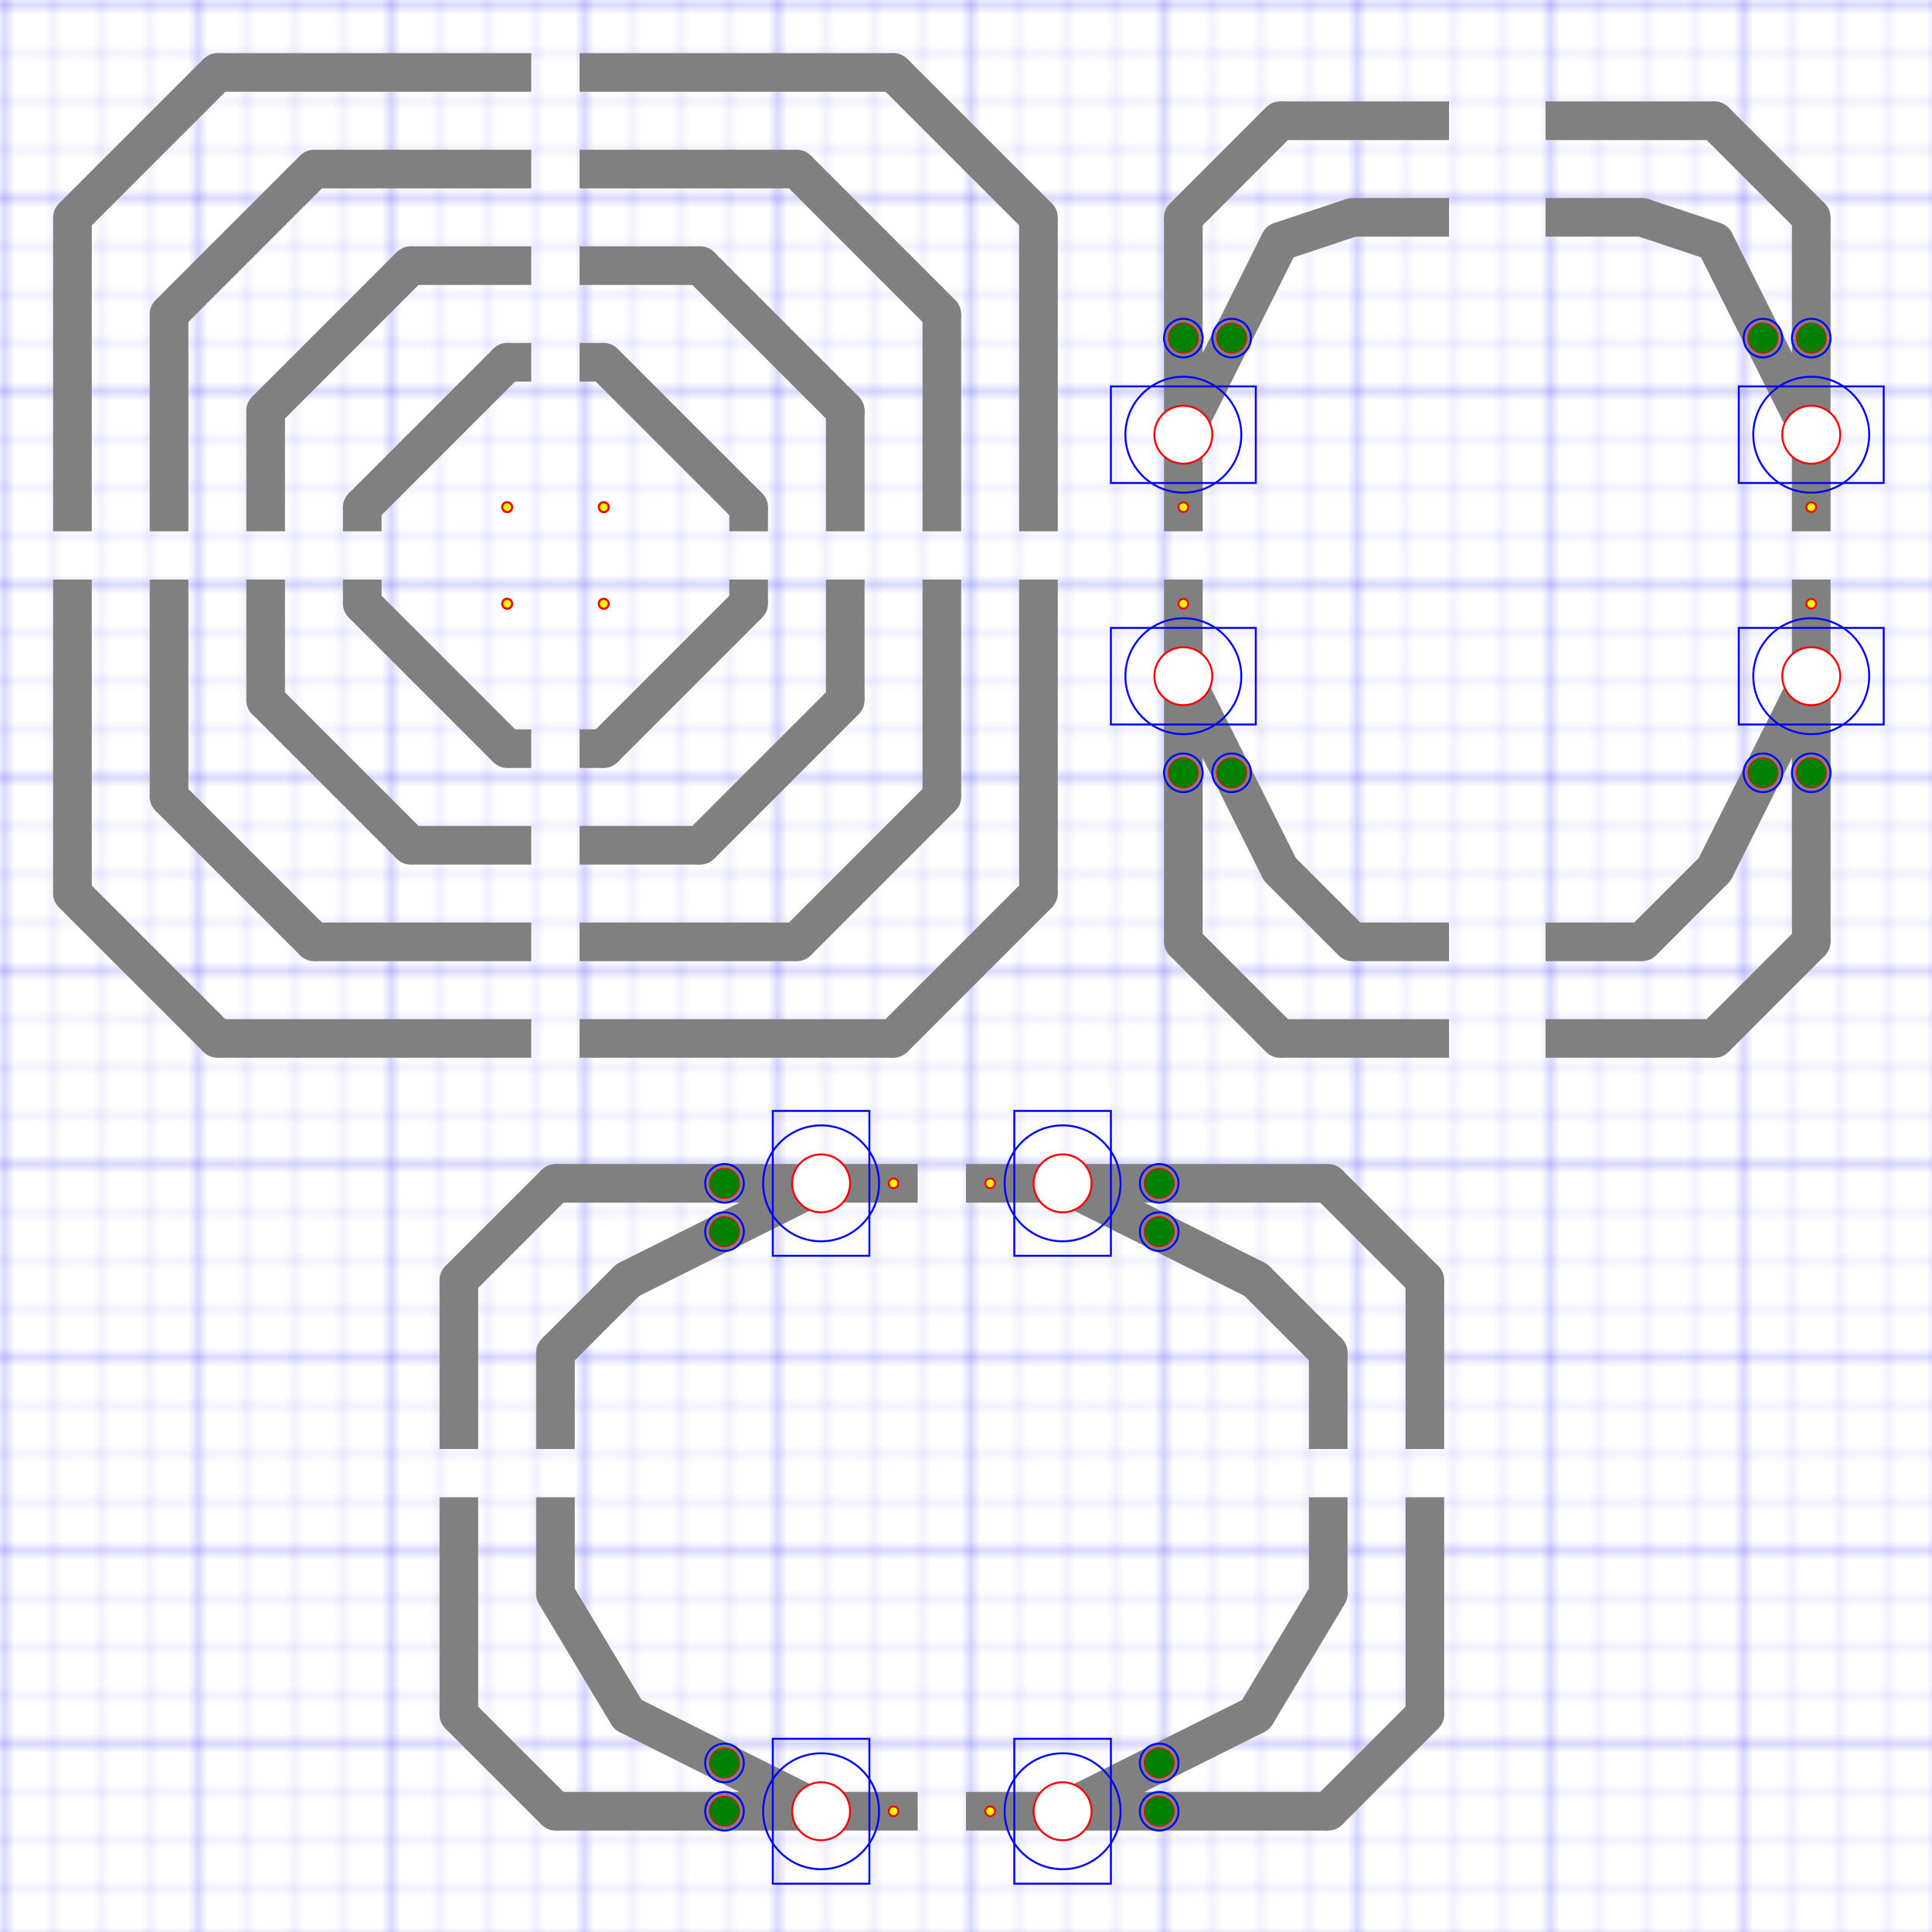 <?xml version="1.0" encoding="utf-8" ?>
<svg baseProfile="full" height="20.0cm" version="1.1" viewBox="0,0,200,200" width="20.0cm" xmlns="http://www.w3.org/2000/svg" xmlns:ev="http://www.w3.org/2001/xml-events" xmlns:inkscape="http://www.inkscape.org/namespaces/inkscape" xmlns:sodipodi="http://sodipodi.sourceforge.net/DTD/sodipodi-0.dtd" xmlns:xlink="http://www.w3.org/1999/xlink"><defs><pattern height="5" id="id1" patternUnits="userSpaceOnUse" width="5"><path d="M 5 0 L 0 0 0 5" fill="none" stroke="rgb(0%,0%,100%)" stroke-width="0.1" /></pattern><pattern height="20" id="id2" patternUnits="userSpaceOnUse" width="20"><rect fill="url(#id1) none" height="20" width="20" x="0" y="0" /><path d="M 20 0 L 0 0 0 20" fill="none" stroke="rgb(0%,0%,100%)" stroke-width="0.2" /></pattern></defs><g inkscape:groupmode="layer" inkscape:label="GridLayer" sodipodi:insensitive="1"><rect fill="white" height="200" width="200" x="0" y="0" /><rect fill="url(#id2) none" height="200" width="200" x="0" y="0" /></g><g inkscape:groupmode="layer" inkscape:label="Track" sodipodi:insensitive="1"><line stroke="gray" stroke-width="4" x1="37.5" x2="37.5" y1="55.0" y2="52.5" /><line stroke="gray" stroke-width="4" x1="37.5" x2="52.5" y1="52.5" y2="37.5" /><line stroke="gray" stroke-width="4" x1="52.5" x2="55.0" y1="37.5" y2="37.5" /><circle cx="37.5" cy="52.5" fill="gray" r="2.0" stroke="none" /><circle cx="52.5" cy="37.5" fill="gray" r="2.0" stroke="none" /><line stroke="gray" stroke-width="4" x1="77.5" x2="77.5" y1="55.0" y2="52.5" /><line stroke="gray" stroke-width="4" x1="77.5" x2="62.5" y1="52.5" y2="37.5" /><line stroke="gray" stroke-width="4" x1="62.5" x2="60.0" y1="37.5" y2="37.5" /><circle cx="77.5" cy="52.5" fill="gray" r="2.0" stroke="none" /><circle cx="62.5" cy="37.5" fill="gray" r="2.0" stroke="none" /><line stroke="gray" stroke-width="4" x1="37.5" x2="37.5" y1="60.0" y2="62.5" /><line stroke="gray" stroke-width="4" x1="37.5" x2="52.5" y1="62.5" y2="77.5" /><line stroke="gray" stroke-width="4" x1="52.5" x2="55.0" y1="77.5" y2="77.5" /><circle cx="37.5" cy="62.5" fill="gray" r="2.0" stroke="none" /><circle cx="52.5" cy="77.5" fill="gray" r="2.0" stroke="none" /><line stroke="gray" stroke-width="4" x1="77.5" x2="77.5" y1="60.0" y2="62.5" /><line stroke="gray" stroke-width="4" x1="77.5" x2="62.5" y1="62.5" y2="77.5" /><line stroke="gray" stroke-width="4" x1="62.5" x2="60.0" y1="77.5" y2="77.5" /><circle cx="77.5" cy="62.5" fill="gray" r="2.0" stroke="none" /><circle cx="62.5" cy="77.5" fill="gray" r="2.0" stroke="none" /><line stroke="gray" stroke-width="4" x1="27.5" x2="27.5" y1="55.0" y2="42.5" /><line stroke="gray" stroke-width="4" x1="27.5" x2="42.5" y1="42.5" y2="27.5" /><line stroke="gray" stroke-width="4" x1="42.5" x2="55.0" y1="27.5" y2="27.5" /><circle cx="27.5" cy="42.5" fill="gray" r="2.0" stroke="none" /><circle cx="42.5" cy="27.5" fill="gray" r="2.0" stroke="none" /><line stroke="gray" stroke-width="4" x1="87.5" x2="87.5" y1="55.0" y2="42.5" /><line stroke="gray" stroke-width="4" x1="87.5" x2="72.5" y1="42.5" y2="27.5" /><line stroke="gray" stroke-width="4" x1="72.5" x2="60.0" y1="27.5" y2="27.5" /><circle cx="87.5" cy="42.5" fill="gray" r="2.0" stroke="none" /><circle cx="72.5" cy="27.5" fill="gray" r="2.0" stroke="none" /><line stroke="gray" stroke-width="4" x1="27.5" x2="27.5" y1="60.0" y2="72.5" /><line stroke="gray" stroke-width="4" x1="27.5" x2="42.5" y1="72.5" y2="87.5" /><line stroke="gray" stroke-width="4" x1="42.5" x2="55.0" y1="87.5" y2="87.5" /><circle cx="27.5" cy="72.5" fill="gray" r="2.0" stroke="none" /><circle cx="42.5" cy="87.5" fill="gray" r="2.0" stroke="none" /><line stroke="gray" stroke-width="4" x1="87.5" x2="87.5" y1="60.0" y2="72.5" /><line stroke="gray" stroke-width="4" x1="87.5" x2="72.5" y1="72.5" y2="87.5" /><line stroke="gray" stroke-width="4" x1="72.5" x2="60.0" y1="87.5" y2="87.5" /><circle cx="87.5" cy="72.5" fill="gray" r="2.0" stroke="none" /><circle cx="72.5" cy="87.5" fill="gray" r="2.0" stroke="none" /><line stroke="gray" stroke-width="4" x1="17.5" x2="17.5" y1="55.0" y2="32.5" /><line stroke="gray" stroke-width="4" x1="17.5" x2="32.5" y1="32.5" y2="17.5" /><line stroke="gray" stroke-width="4" x1="32.5" x2="55.0" y1="17.5" y2="17.5" /><circle cx="17.5" cy="32.5" fill="gray" r="2.0" stroke="none" /><circle cx="32.5" cy="17.5" fill="gray" r="2.0" stroke="none" /><line stroke="gray" stroke-width="4" x1="97.5" x2="97.5" y1="55.0" y2="32.5" /><line stroke="gray" stroke-width="4" x1="97.5" x2="82.5" y1="32.5" y2="17.5" /><line stroke="gray" stroke-width="4" x1="82.5" x2="60.0" y1="17.5" y2="17.5" /><circle cx="97.5" cy="32.5" fill="gray" r="2.0" stroke="none" /><circle cx="82.5" cy="17.5" fill="gray" r="2.0" stroke="none" /><line stroke="gray" stroke-width="4" x1="17.5" x2="17.5" y1="60.0" y2="82.5" /><line stroke="gray" stroke-width="4" x1="17.5" x2="32.5" y1="82.5" y2="97.5" /><line stroke="gray" stroke-width="4" x1="32.5" x2="55.0" y1="97.5" y2="97.5" /><circle cx="17.5" cy="82.5" fill="gray" r="2.0" stroke="none" /><circle cx="32.5" cy="97.5" fill="gray" r="2.0" stroke="none" /><line stroke="gray" stroke-width="4" x1="97.5" x2="97.5" y1="60.0" y2="82.5" /><line stroke="gray" stroke-width="4" x1="97.5" x2="82.5" y1="82.5" y2="97.5" /><line stroke="gray" stroke-width="4" x1="82.5" x2="60.0" y1="97.5" y2="97.5" /><circle cx="97.5" cy="82.5" fill="gray" r="2.0" stroke="none" /><circle cx="82.5" cy="97.5" fill="gray" r="2.0" stroke="none" /><line stroke="gray" stroke-width="4" x1="7.5" x2="7.5" y1="55.0" y2="22.5" /><line stroke="gray" stroke-width="4" x1="7.5" x2="22.5" y1="22.5" y2="7.5" /><line stroke="gray" stroke-width="4" x1="22.5" x2="55.0" y1="7.5" y2="7.5" /><circle cx="7.5" cy="22.5" fill="gray" r="2.0" stroke="none" /><circle cx="22.5" cy="7.5" fill="gray" r="2.0" stroke="none" /><line stroke="gray" stroke-width="4" x1="107.5" x2="107.5" y1="55.0" y2="22.5" /><line stroke="gray" stroke-width="4" x1="107.5" x2="92.5" y1="22.5" y2="7.5" /><line stroke="gray" stroke-width="4" x1="92.5" x2="60.0" y1="7.5" y2="7.5" /><circle cx="107.5" cy="22.5" fill="gray" r="2.0" stroke="none" /><circle cx="92.5" cy="7.5" fill="gray" r="2.0" stroke="none" /><line stroke="gray" stroke-width="4" x1="7.5" x2="7.5" y1="60.0" y2="92.5" /><line stroke="gray" stroke-width="4" x1="7.5" x2="22.5" y1="92.5" y2="107.5" /><line stroke="gray" stroke-width="4" x1="22.5" x2="55.0" y1="107.5" y2="107.5" /><circle cx="7.5" cy="92.5" fill="gray" r="2.0" stroke="none" /><circle cx="22.5" cy="107.5" fill="gray" r="2.0" stroke="none" /><line stroke="gray" stroke-width="4" x1="107.5" x2="107.5" y1="60.0" y2="92.5" /><line stroke="gray" stroke-width="4" x1="107.5" x2="92.5" y1="92.5" y2="107.5" /><line stroke="gray" stroke-width="4" x1="92.5" x2="60.0" y1="107.5" y2="107.5" /><circle cx="107.5" cy="92.5" fill="gray" r="2.0" stroke="none" /><circle cx="92.5" cy="107.5" fill="gray" r="2.0" stroke="none" /><line stroke="gray" stroke-width="4" x1="122.5" x2="122.5" y1="60.0" y2="80.0" /><line stroke="gray" stroke-width="4" x1="122.5" x2="127.5" y1="70.0" y2="80.0" /><circle cx="122.5" cy="70.0" fill="white" r="3.0" /><line stroke="gray" stroke-width="4" x1="127.5" x2="132.5" y1="80.0" y2="90.0" /><line stroke="gray" stroke-width="4" x1="122.5" x2="122.5" y1="80.0" y2="97.5" /><line stroke="gray" stroke-width="4" x1="122.5" x2="132.5" y1="97.5" y2="107.5" /><line stroke="gray" stroke-width="4" x1="132.5" x2="140.0" y1="90.0" y2="97.5" /><line stroke="gray" stroke-width="4" x1="140.0" x2="150.0" y1="97.5" y2="97.5" /><line stroke="gray" stroke-width="4" x1="132.5" x2="150.0" y1="107.5" y2="107.5" /><circle cx="132.5" cy="107.5" fill="gray" r="2.0" stroke="none" /><circle cx="140.0" cy="97.5" fill="gray" r="2.0" stroke="none" /><circle cx="122.5" cy="97.5" fill="gray" r="2.0" stroke="none" /><circle cx="132.5" cy="90.0" fill="gray" r="2.0" stroke="none" /><line stroke="gray" stroke-width="4" x1="187.5" x2="187.5" y1="60.0" y2="80.0" /><line stroke="gray" stroke-width="4" x1="187.5" x2="182.5" y1="70.0" y2="80.0" /><circle cx="187.5" cy="70.0" fill="white" r="3.0" /><line stroke="gray" stroke-width="4" x1="182.5" x2="177.5" y1="80.0" y2="90.0" /><line stroke="gray" stroke-width="4" x1="187.5" x2="187.5" y1="80.0" y2="97.5" /><line stroke="gray" stroke-width="4" x1="187.5" x2="177.5" y1="97.5" y2="107.5" /><line stroke="gray" stroke-width="4" x1="177.5" x2="170.0" y1="90.0" y2="97.5" /><line stroke="gray" stroke-width="4" x1="170.0" x2="160.0" y1="97.5" y2="97.5" /><line stroke="gray" stroke-width="4" x1="177.5" x2="160.0" y1="107.5" y2="107.5" /><circle cx="177.5" cy="107.5" fill="gray" r="2.0" stroke="none" /><circle cx="170.0" cy="97.5" fill="gray" r="2.0" stroke="none" /><circle cx="187.5" cy="97.5" fill="gray" r="2.0" stroke="none" /><circle cx="177.5" cy="90.0" fill="gray" r="2.0" stroke="none" /><line stroke="gray" stroke-width="4" x1="122.5" x2="122.5" y1="55.0" y2="35.0" /><line stroke="gray" stroke-width="4" x1="122.5" x2="127.5" y1="45.0" y2="35.0" /><circle cx="122.5" cy="45.0" fill="white" r="3.0" /><line stroke="gray" stroke-width="4" x1="127.5" x2="132.5" y1="35.0" y2="25.0" /><line stroke="gray" stroke-width="4" x1="122.5" x2="122.5" y1="35.0" y2="22.5" /><line stroke="gray" stroke-width="4" x1="122.5" x2="132.5" y1="22.5" y2="12.5" /><line stroke="gray" stroke-width="4" x1="132.5" x2="140.0" y1="25.0" y2="22.5" /><line stroke="gray" stroke-width="4" x1="140.0" x2="150.0" y1="22.5" y2="22.5" /><line stroke="gray" stroke-width="4" x1="132.5" x2="150.0" y1="12.5" y2="12.5" /><circle cx="132.5" cy="12.5" fill="gray" r="2.0" stroke="none" /><circle cx="140.0" cy="22.5" fill="gray" r="2.0" stroke="none" /><circle cx="122.5" cy="22.5" fill="gray" r="2.0" stroke="none" /><circle cx="132.5" cy="25.0" fill="gray" r="2.0" stroke="none" /><line stroke="gray" stroke-width="4" x1="187.5" x2="187.5" y1="55.0" y2="35.0" /><line stroke="gray" stroke-width="4" x1="187.5" x2="182.5" y1="45.0" y2="35.0" /><circle cx="187.5" cy="45.0" fill="white" r="3.0" /><line stroke="gray" stroke-width="4" x1="182.5" x2="177.5" y1="35.0" y2="25.0" /><line stroke="gray" stroke-width="4" x1="187.5" x2="187.5" y1="35.0" y2="22.5" /><line stroke="gray" stroke-width="4" x1="187.5" x2="177.5" y1="22.5" y2="12.5" /><line stroke="gray" stroke-width="4" x1="177.5" x2="170.0" y1="25.0" y2="22.5" /><line stroke="gray" stroke-width="4" x1="170.0" x2="160.0" y1="22.5" y2="22.5" /><line stroke="gray" stroke-width="4" x1="177.5" x2="160.0" y1="12.5" y2="12.5" /><circle cx="177.5" cy="12.5" fill="gray" r="2.0" stroke="none" /><circle cx="170.0" cy="22.5" fill="gray" r="2.0" stroke="none" /><circle cx="187.5" cy="22.5" fill="gray" r="2.0" stroke="none" /><circle cx="177.5" cy="25.0" fill="gray" r="2.0" stroke="none" /><line stroke="gray" stroke-width="4" x1="100.0" x2="120.0" y1="122.5" y2="122.5" /><line stroke="gray" stroke-width="4" x1="110.0" x2="120.0" y1="122.5" y2="127.5" /><circle cx="110.0" cy="122.5" fill="white" r="3.0" /><line stroke="gray" stroke-width="4" x1="120.0" x2="130.0" y1="127.5" y2="132.5" /><line stroke="gray" stroke-width="4" x1="120.0" x2="137.5" y1="122.5" y2="122.5" /><line stroke="gray" stroke-width="4" x1="137.5" x2="147.5" y1="122.5" y2="132.5" /><line stroke="gray" stroke-width="4" x1="130.0" x2="137.5" y1="132.5" y2="140.0" /><line stroke="gray" stroke-width="4" x1="137.5" x2="137.5" y1="140.0" y2="150.0" /><line stroke="gray" stroke-width="4" x1="147.5" x2="147.5" y1="132.5" y2="150.0" /><circle cx="147.5" cy="132.5" fill="gray" r="2.0" stroke="none" /><circle cx="137.5" cy="140.0" fill="gray" r="2.0" stroke="none" /><circle cx="137.5" cy="122.5" fill="gray" r="2.0" stroke="none" /><circle cx="130.0" cy="132.5" fill="gray" r="2.0" stroke="none" /><line stroke="gray" stroke-width="4" x1="100.0" x2="120.0" y1="187.5" y2="187.5" /><line stroke="gray" stroke-width="4" x1="110.0" x2="120.0" y1="187.5" y2="182.5" /><circle cx="110.0" cy="187.5" fill="white" r="3.0" /><line stroke="gray" stroke-width="4" x1="120.0" x2="130.0" y1="182.5" y2="177.5" /><line stroke="gray" stroke-width="4" x1="120.0" x2="137.5" y1="187.5" y2="187.5" /><line stroke="gray" stroke-width="4" x1="137.5" x2="147.5" y1="187.5" y2="177.5" /><line stroke="gray" stroke-width="4" x1="130.0" x2="137.5" y1="177.5" y2="165.0" /><line stroke="gray" stroke-width="4" x1="137.5" x2="137.5" y1="165.0" y2="155.0" /><line stroke="gray" stroke-width="4" x1="147.5" x2="147.5" y1="177.5" y2="155.0" /><circle cx="147.5" cy="177.5" fill="gray" r="2.0" stroke="none" /><circle cx="137.5" cy="165.0" fill="gray" r="2.0" stroke="none" /><circle cx="137.5" cy="187.5" fill="gray" r="2.0" stroke="none" /><circle cx="130.0" cy="177.5" fill="gray" r="2.0" stroke="none" /><line stroke="gray" stroke-width="4" x1="95.0" x2="75.0" y1="122.5" y2="122.5" /><line stroke="gray" stroke-width="4" x1="85.0" x2="75.0" y1="122.5" y2="127.5" /><circle cx="85.0" cy="122.5" fill="white" r="3.0" /><line stroke="gray" stroke-width="4" x1="75.0" x2="65.0" y1="127.5" y2="132.5" /><line stroke="gray" stroke-width="4" x1="75.0" x2="57.5" y1="122.5" y2="122.5" /><line stroke="gray" stroke-width="4" x1="57.5" x2="47.5" y1="122.5" y2="132.5" /><line stroke="gray" stroke-width="4" x1="65.0" x2="57.5" y1="132.5" y2="140.0" /><line stroke="gray" stroke-width="4" x1="57.5" x2="57.5" y1="140.0" y2="150.0" /><line stroke="gray" stroke-width="4" x1="47.5" x2="47.5" y1="132.5" y2="150.0" /><circle cx="47.5" cy="132.5" fill="gray" r="2.0" stroke="none" /><circle cx="57.5" cy="140.0" fill="gray" r="2.0" stroke="none" /><circle cx="57.5" cy="122.5" fill="gray" r="2.0" stroke="none" /><circle cx="65.0" cy="132.5" fill="gray" r="2.0" stroke="none" /><line stroke="gray" stroke-width="4" x1="95.0" x2="75.0" y1="187.5" y2="187.5" /><line stroke="gray" stroke-width="4" x1="85.0" x2="75.0" y1="187.5" y2="182.5" /><circle cx="85.0" cy="187.5" fill="white" r="3.0" /><line stroke="gray" stroke-width="4" x1="75.0" x2="65.0" y1="182.5" y2="177.5" /><line stroke="gray" stroke-width="4" x1="75.0" x2="57.5" y1="187.5" y2="187.5" /><line stroke="gray" stroke-width="4" x1="57.5" x2="47.5" y1="187.5" y2="177.5" /><line stroke="gray" stroke-width="4" x1="65.0" x2="57.5" y1="177.5" y2="165.0" /><line stroke="gray" stroke-width="4" x1="57.5" x2="57.5" y1="165.0" y2="155.0" /><line stroke="gray" stroke-width="4" x1="47.5" x2="47.5" y1="177.5" y2="155.0" /><circle cx="47.5" cy="177.5" fill="gray" r="2.0" stroke="none" /><circle cx="57.5" cy="165.0" fill="gray" r="2.0" stroke="none" /><circle cx="57.5" cy="187.5" fill="gray" r="2.0" stroke="none" /><circle cx="65.0" cy="177.5" fill="gray" r="2.0" stroke="none" /></g><g inkscape:groupmode="layer" inkscape:label="Cut" sodipodi:insensitive="1"><circle cx="122.5" cy="70.0" fill="none" r="3.0" stroke="red" stroke-width="0.2" /><circle cx="122.5" cy="70.0" fill="none" r="6.0" stroke="blue" stroke-width="0.2" /><rect fill="none" height="10" stroke="blue" stroke-width="0.2" width="15" x="115.0" y="65.0" /><circle cx="127.5" cy="80.0" fill="none" r="1.5" stroke="red" stroke-width="0.2" /><circle cx="127.5" cy="80.0" fill="none" r="2.0" stroke="blue" stroke-width="0.2" /><circle cx="122.5" cy="80.0" fill="none" r="1.5" stroke="red" stroke-width="0.2" /><circle cx="122.5" cy="80.0" fill="none" r="2.0" stroke="blue" stroke-width="0.2" /><circle cx="187.5" cy="70.0" fill="none" r="3.0" stroke="red" stroke-width="0.2" /><circle cx="187.5" cy="70.0" fill="none" r="6.0" stroke="blue" stroke-width="0.2" /><rect fill="none" height="10" stroke="blue" stroke-width="0.2" width="15" x="180.0" y="65.0" /><circle cx="182.5" cy="80.0" fill="none" r="1.5" stroke="red" stroke-width="0.2" /><circle cx="182.5" cy="80.0" fill="none" r="2.0" stroke="blue" stroke-width="0.2" /><circle cx="187.5" cy="80.0" fill="none" r="1.5" stroke="red" stroke-width="0.2" /><circle cx="187.5" cy="80.0" fill="none" r="2.0" stroke="blue" stroke-width="0.2" /><circle cx="122.5" cy="45.0" fill="none" r="3.0" stroke="red" stroke-width="0.2" /><circle cx="122.5" cy="45.0" fill="none" r="6.0" stroke="blue" stroke-width="0.2" /><rect fill="none" height="10" stroke="blue" stroke-width="0.2" width="15" x="115.0" y="40.0" /><circle cx="127.5" cy="35.0" fill="none" r="1.5" stroke="red" stroke-width="0.2" /><circle cx="127.5" cy="35.0" fill="none" r="2.0" stroke="blue" stroke-width="0.2" /><circle cx="122.5" cy="35.0" fill="none" r="1.5" stroke="red" stroke-width="0.2" /><circle cx="122.5" cy="35.0" fill="none" r="2.0" stroke="blue" stroke-width="0.2" /><circle cx="187.5" cy="45.0" fill="none" r="3.0" stroke="red" stroke-width="0.2" /><circle cx="187.5" cy="45.0" fill="none" r="6.0" stroke="blue" stroke-width="0.2" /><rect fill="none" height="10" stroke="blue" stroke-width="0.2" width="15" x="180.0" y="40.0" /><circle cx="182.5" cy="35.0" fill="none" r="1.5" stroke="red" stroke-width="0.2" /><circle cx="182.5" cy="35.0" fill="none" r="2.0" stroke="blue" stroke-width="0.2" /><circle cx="187.5" cy="35.0" fill="none" r="1.5" stroke="red" stroke-width="0.2" /><circle cx="187.5" cy="35.0" fill="none" r="2.0" stroke="blue" stroke-width="0.2" /><circle cx="110.0" cy="122.5" fill="none" r="3.0" stroke="red" stroke-width="0.2" /><circle cx="110.0" cy="122.5" fill="none" r="6.0" stroke="blue" stroke-width="0.2" /><rect fill="none" height="15" stroke="blue" stroke-width="0.2" width="10" x="105.0" y="115.0" /><circle cx="120.0" cy="127.5" fill="none" r="1.5" stroke="red" stroke-width="0.2" /><circle cx="120.0" cy="127.5" fill="none" r="2.0" stroke="blue" stroke-width="0.2" /><circle cx="120.0" cy="122.5" fill="none" r="1.5" stroke="red" stroke-width="0.2" /><circle cx="120.0" cy="122.5" fill="none" r="2.0" stroke="blue" stroke-width="0.2" /><circle cx="110.0" cy="187.5" fill="none" r="3.0" stroke="red" stroke-width="0.2" /><circle cx="110.0" cy="187.5" fill="none" r="6.0" stroke="blue" stroke-width="0.2" /><rect fill="none" height="15" stroke="blue" stroke-width="0.2" width="10" x="105.0" y="180.0" /><circle cx="120.0" cy="182.5" fill="none" r="1.5" stroke="red" stroke-width="0.2" /><circle cx="120.0" cy="182.5" fill="none" r="2.0" stroke="blue" stroke-width="0.2" /><circle cx="120.0" cy="187.5" fill="none" r="1.5" stroke="red" stroke-width="0.2" /><circle cx="120.0" cy="187.5" fill="none" r="2.0" stroke="blue" stroke-width="0.2" /><circle cx="85.0" cy="122.5" fill="none" r="3.0" stroke="red" stroke-width="0.2" /><circle cx="85.0" cy="122.5" fill="none" r="6.0" stroke="blue" stroke-width="0.2" /><rect fill="none" height="15" stroke="blue" stroke-width="0.2" width="10" x="80.0" y="115.0" /><circle cx="75.0" cy="127.5" fill="none" r="1.5" stroke="red" stroke-width="0.2" /><circle cx="75.0" cy="127.5" fill="none" r="2.0" stroke="blue" stroke-width="0.2" /><circle cx="75.0" cy="122.5" fill="none" r="1.5" stroke="red" stroke-width="0.2" /><circle cx="75.0" cy="122.5" fill="none" r="2.0" stroke="blue" stroke-width="0.2" /><circle cx="85.0" cy="187.5" fill="none" r="3.0" stroke="red" stroke-width="0.2" /><circle cx="85.0" cy="187.5" fill="none" r="6.0" stroke="blue" stroke-width="0.2" /><rect fill="none" height="15" stroke="blue" stroke-width="0.2" width="10" x="80.0" y="180.0" /><circle cx="75.0" cy="182.5" fill="none" r="1.5" stroke="red" stroke-width="0.2" /><circle cx="75.0" cy="182.5" fill="none" r="2.0" stroke="blue" stroke-width="0.2" /><circle cx="75.0" cy="187.5" fill="none" r="1.5" stroke="red" stroke-width="0.2" /><circle cx="75.0" cy="187.5" fill="none" r="2.0" stroke="blue" stroke-width="0.2" /></g><g inkscape:groupmode="layer" inkscape:label="Led" sodipodi:insensitive="1"><circle cx="52.5" cy="52.5" fill="yellow" r="0.5" stroke="red" stroke-width="0.2" /><circle cx="62.5" cy="52.5" fill="yellow" r="0.5" stroke="red" stroke-width="0.2" /><circle cx="52.5" cy="62.5" fill="yellow" r="0.5" stroke="red" stroke-width="0.2" /><circle cx="62.5" cy="62.5" fill="yellow" r="0.5" stroke="red" stroke-width="0.2" /><circle cx="52.5" cy="52.5" fill="yellow" r="0.5" stroke="red" stroke-width="0.2" /><circle cx="62.5" cy="52.5" fill="yellow" r="0.5" stroke="red" stroke-width="0.2" /><circle cx="52.5" cy="62.5" fill="yellow" r="0.5" stroke="red" stroke-width="0.2" /><circle cx="62.5" cy="62.5" fill="yellow" r="0.5" stroke="red" stroke-width="0.2" /><circle cx="52.5" cy="52.5" fill="yellow" r="0.5" stroke="red" stroke-width="0.2" /><circle cx="62.5" cy="52.5" fill="yellow" r="0.5" stroke="red" stroke-width="0.2" /><circle cx="52.5" cy="62.5" fill="yellow" r="0.5" stroke="red" stroke-width="0.2" /><circle cx="62.5" cy="62.5" fill="yellow" r="0.5" stroke="red" stroke-width="0.2" /><circle cx="52.5" cy="52.5" fill="yellow" r="0.5" stroke="red" stroke-width="0.2" /><circle cx="62.5" cy="52.5" fill="yellow" r="0.5" stroke="red" stroke-width="0.2" /><circle cx="52.5" cy="62.5" fill="yellow" r="0.5" stroke="red" stroke-width="0.2" /><circle cx="62.5" cy="62.5" fill="yellow" r="0.5" stroke="red" stroke-width="0.2" /><circle cx="122.5" cy="62.5" fill="yellow" r="0.5" stroke="red" stroke-width="0.2" /><circle cx="187.5" cy="62.5" fill="yellow" r="0.5" stroke="red" stroke-width="0.2" /><circle cx="122.5" cy="52.5" fill="yellow" r="0.5" stroke="red" stroke-width="0.2" /><circle cx="187.5" cy="52.5" fill="yellow" r="0.5" stroke="red" stroke-width="0.2" /><circle cx="102.5" cy="122.5" fill="yellow" r="0.5" stroke="red" stroke-width="0.2" /><circle cx="102.5" cy="187.5" fill="yellow" r="0.5" stroke="red" stroke-width="0.2" /><circle cx="92.5" cy="122.5" fill="yellow" r="0.5" stroke="red" stroke-width="0.2" /><circle cx="92.5" cy="187.5" fill="yellow" r="0.5" stroke="red" stroke-width="0.2" /><circle cx="127.5" cy="80.0" fill="green" r="1.5" /><circle cx="122.5" cy="80.0" fill="green" r="1.5" /><circle cx="182.5" cy="80.0" fill="green" r="1.5" /><circle cx="187.5" cy="80.0" fill="green" r="1.5" /><circle cx="127.5" cy="35.0" fill="green" r="1.5" /><circle cx="122.5" cy="35.0" fill="green" r="1.5" /><circle cx="182.5" cy="35.0" fill="green" r="1.5" /><circle cx="187.5" cy="35.0" fill="green" r="1.5" /><circle cx="120.0" cy="127.5" fill="green" r="1.5" /><circle cx="120.0" cy="122.5" fill="green" r="1.5" /><circle cx="120.0" cy="182.5" fill="green" r="1.5" /><circle cx="120.0" cy="187.5" fill="green" r="1.5" /><circle cx="75.0" cy="127.5" fill="green" r="1.5" /><circle cx="75.0" cy="122.5" fill="green" r="1.5" /><circle cx="75.0" cy="182.5" fill="green" r="1.5" /><circle cx="75.0" cy="187.5" fill="green" r="1.5" /></g></svg>